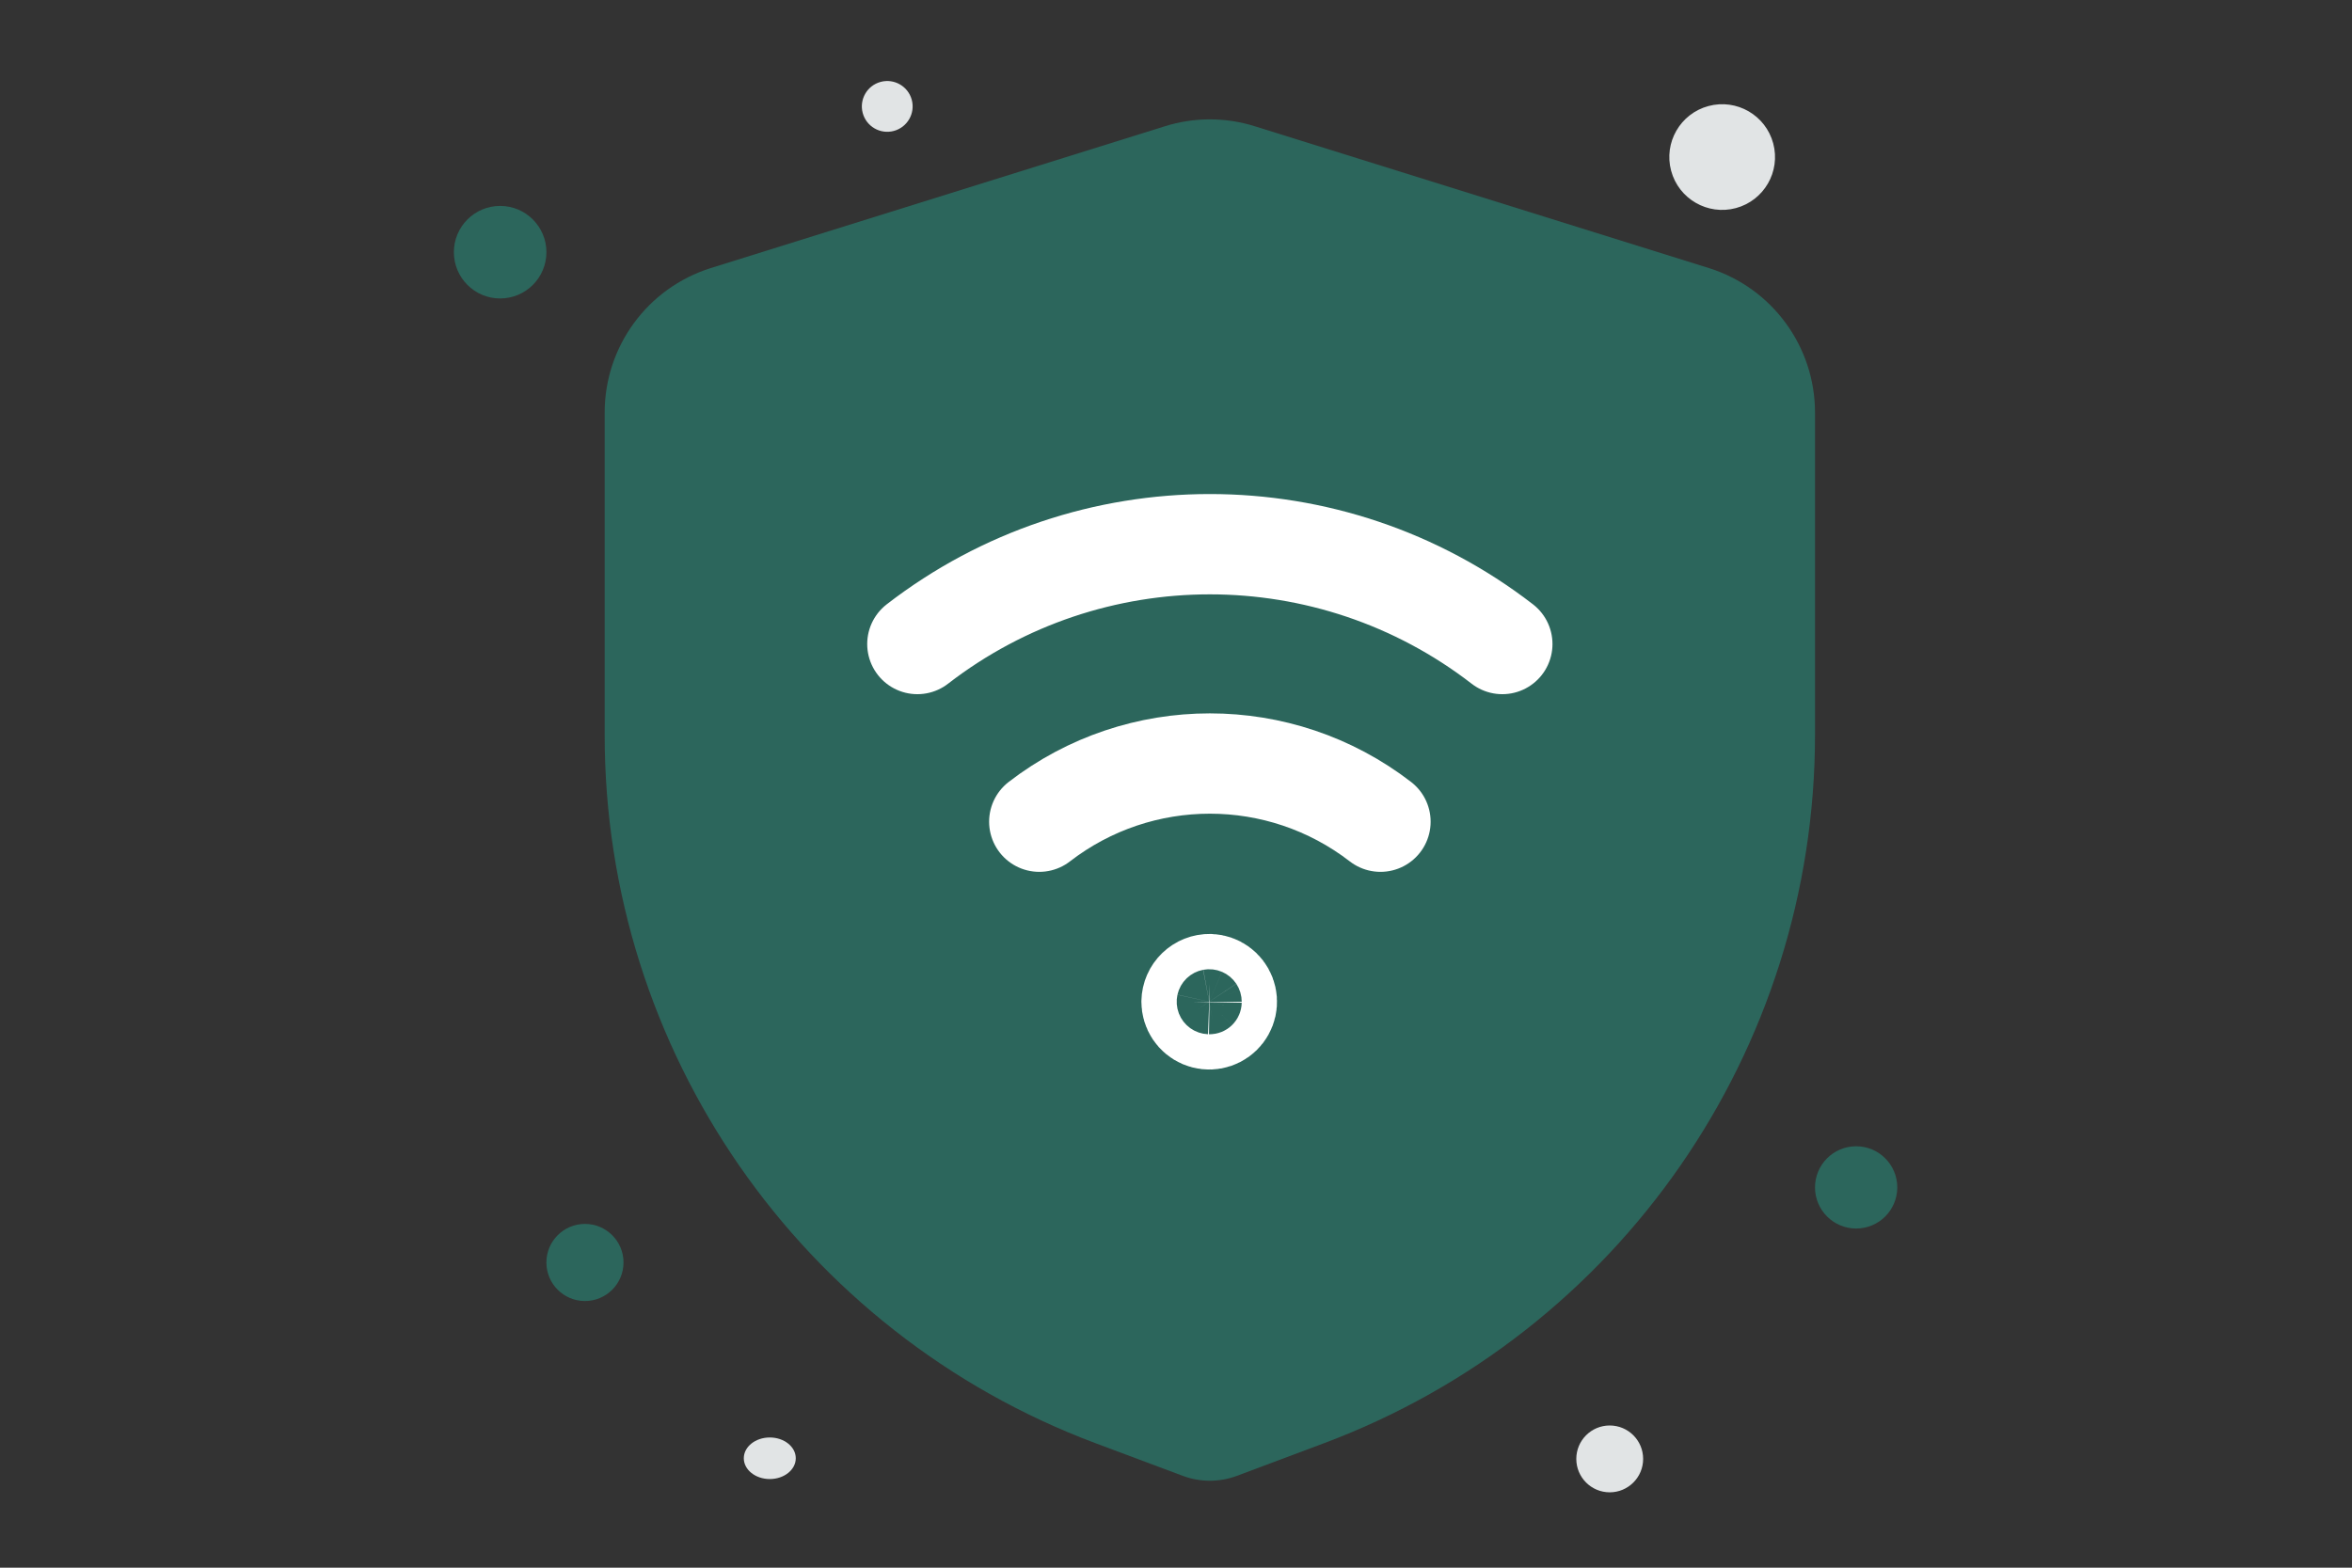 <svg width="225" height="150" viewBox="0 0 225 150" fill="none" xmlns="http://www.w3.org/2000/svg">
<rect x="0" y="0" width="225" height="150" fill="#333333" stroke="none"/>
<g clip-path="url(#clip0_2017_5135)">
<path d="M93.342 125.058C100.67 129.45 111.183 125.39 111.183 125.39C111.183 125.39 109.809 114.211 102.476 109.824C95.148 105.432 84.639 109.487 84.639 109.487C84.639 109.487 86.014 120.666 93.342 125.058Z" fill="url(#paint0_linear_2017_5135)"/>
<path d="M177.565 109.678C175.392 109.678 173.63 111.44 173.63 113.613C173.63 115.786 175.392 117.548 177.565 117.548C179.738 117.548 181.5 115.786 181.5 113.613C181.5 111.44 179.738 109.678 177.565 109.678Z" fill="#2C665C"/>
<path d="M47.845 19.703C45.4 19.703 43.419 21.685 43.419 24.13C43.419 26.575 45.4 28.557 47.845 28.557C50.29 28.557 52.272 26.575 52.272 24.13C52.272 21.685 50.29 19.703 47.845 19.703Z" fill="#2C665C"/>
<path d="M55.959 124.485C53.921 124.485 52.27 122.834 52.27 120.796C52.27 118.759 53.921 117.107 55.959 117.107C57.996 117.107 59.648 118.759 59.648 120.796C59.648 122.834 57.996 124.485 55.959 124.485Z" fill="#2C665C"/>
<path d="M136.326 133.135C135.103 133.135 134.112 132.144 134.112 130.922C134.112 129.699 135.103 128.708 136.326 128.708C137.548 128.708 138.539 129.699 138.539 130.922C138.539 132.144 137.548 133.135 136.326 133.135Z" fill="#E1E4E5"/>
<path d="M153.991 142.788C152.225 142.788 150.794 141.357 150.794 139.591C150.794 137.825 152.225 136.394 153.991 136.394C155.757 136.394 157.188 137.825 157.188 139.591C157.188 141.357 155.757 142.788 153.991 142.788Z" fill="#E1E4E5"/>
<path d="M166.006 32.322C164.662 32.322 163.573 31.232 163.573 29.888C163.573 28.544 164.662 27.455 166.006 27.455C167.35 27.455 168.439 28.544 168.439 29.888C168.439 31.232 167.35 32.322 166.006 32.322Z" fill="#E1E4E5"/>
<path d="M87.223 9.553C87.57 10.849 86.801 12.181 85.505 12.528C84.209 12.875 82.877 12.106 82.53 10.81C82.183 9.514 82.952 8.182 84.248 7.835C85.544 7.488 86.876 8.257 87.223 9.553Z" fill="#E1E4E5"/>
<path d="M108.338 19.766C106.553 19.766 105.106 18.319 105.106 16.535C105.106 14.75 106.553 13.303 108.338 13.303C110.123 13.303 111.57 14.75 111.57 16.535C111.57 18.319 110.123 19.766 108.338 19.766Z" fill="#E1E4E5"/>
<path d="M73.641 141.519C72.267 141.519 71.154 140.628 71.154 139.53C71.154 138.431 72.267 137.541 73.641 137.541C75.013 137.541 76.126 138.431 76.126 139.53C76.126 140.628 75.013 141.519 73.641 141.519Z" fill="#E1E4E5"/>
<path d="M169.632 13.72C170.355 16.417 168.754 19.189 166.057 19.912C163.36 20.634 160.588 19.034 159.865 16.337C159.142 13.639 160.743 10.867 163.44 10.145C166.137 9.422 168.909 11.023 169.632 13.72Z" fill="#E1E4E5"/>
<path fill-rule="evenodd" clip-rule="evenodd" d="M173.63 39.48V70.317C173.63 100.486 154.918 127.491 126.671 138.085L118.285 141.228C116.64 141.831 114.835 141.831 113.189 141.228L104.787 138.085C76.547 127.486 57.842 100.482 57.845 70.317V39.48C57.843 33.156 61.942 27.561 67.972 25.657L111.398 12.093C114.222 11.198 117.253 11.198 120.077 12.093L163.502 25.657C169.533 27.561 173.632 33.156 173.63 39.48Z" fill="#2C665C"/>
<path d="M143.716 61.622C127.238 48.886 104.238 48.886 87.759 61.622M99.421 78.622C109.035 71.201 122.446 71.201 132.06 78.622M115.738 94.161C116.069 94.173 116.39 94.282 116.659 94.475C116.928 94.668 117.135 94.936 117.253 95.245C117.372 95.555 117.396 95.892 117.324 96.216C117.252 96.539 117.087 96.834 116.848 97.064C116.61 97.294 116.309 97.448 115.983 97.509C115.657 97.569 115.321 97.532 115.016 97.402C114.711 97.272 114.451 97.056 114.268 96.78C114.085 96.503 113.988 96.179 113.988 95.848C113.997 95.392 114.187 94.959 114.515 94.643C114.843 94.327 115.283 94.153 115.738 94.161Z" stroke="white" stroke-width="9.598" stroke-linecap="round" stroke-linejoin="round"/>
</g>
<defs>
<linearGradient id="paint0_linear_2017_5135" x1="121.7" y1="139.196" x2="62.735" y2="84.41" gradientUnits="userSpaceOnUse">
<stop stop-color="white"/>
<stop offset="1" stop-color="#EEEEEE"/>
</linearGradient>
<clipPath id="clip0_2017_5135">
<rect width="225" height="150" fill="white"/>
</clipPath>
</defs>
</svg>
